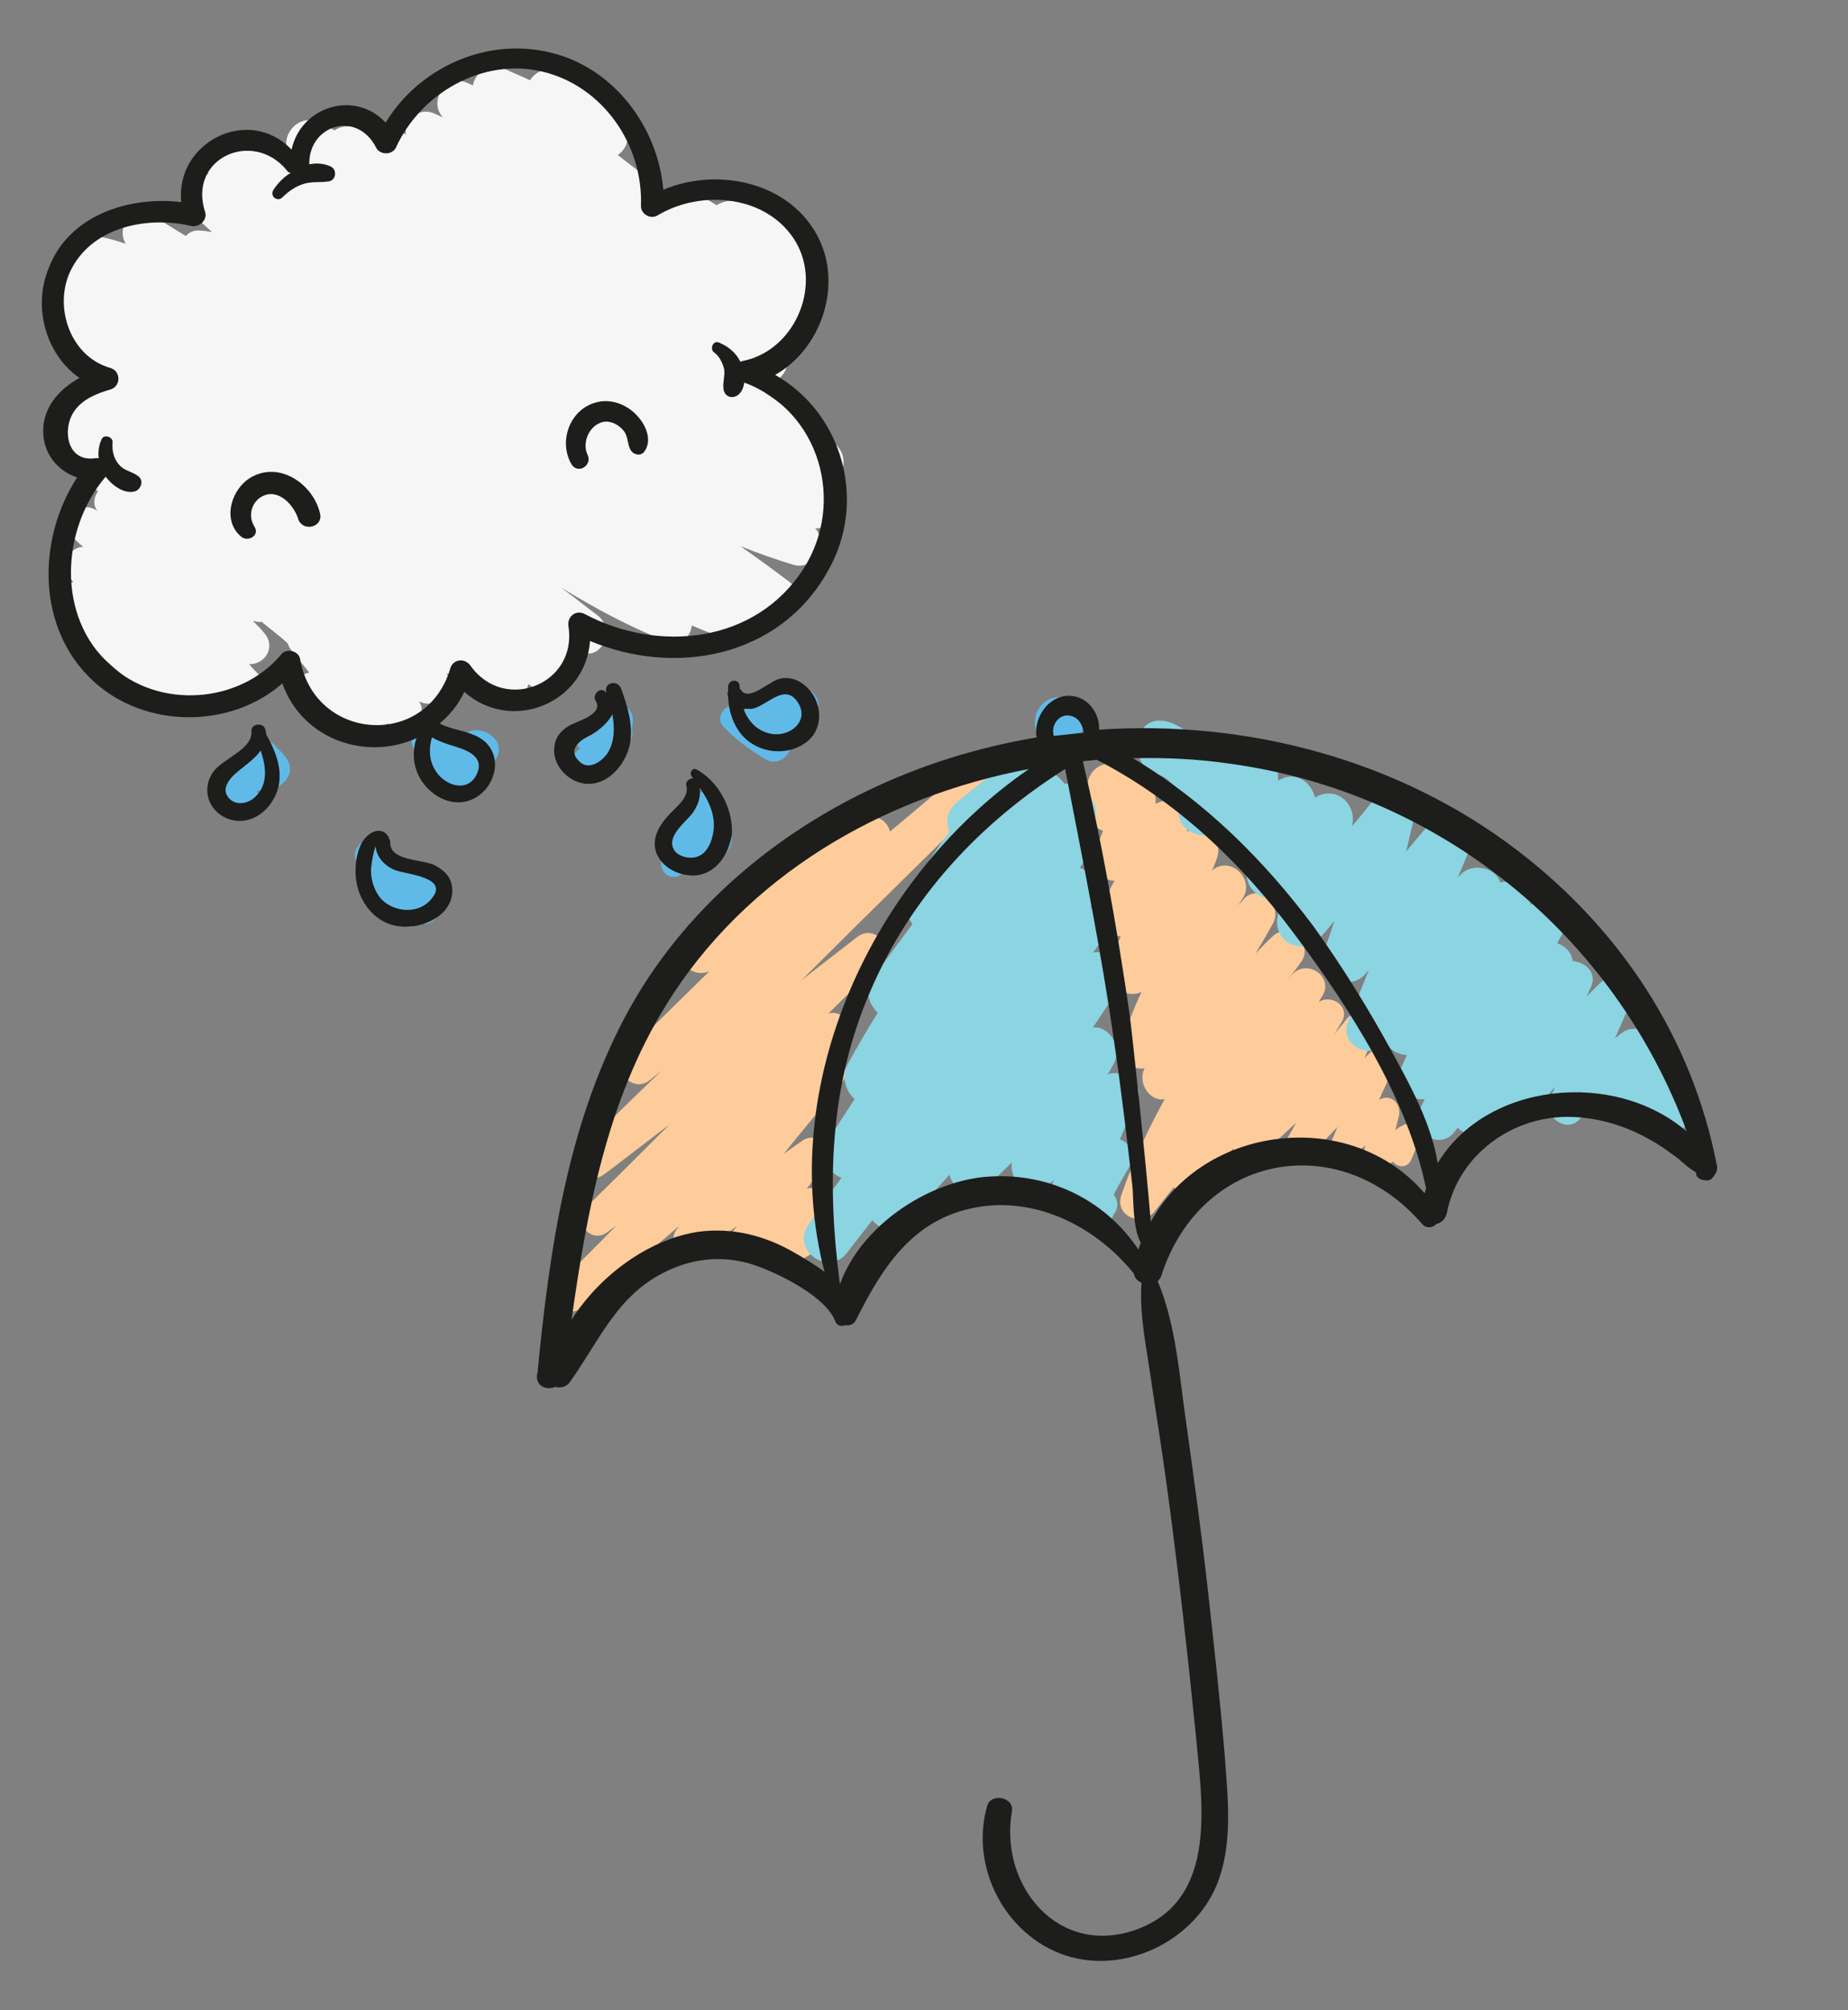 <?xml version="1.0" encoding="utf-8"?>
<!-- Generator: Adobe Illustrator 19.0.0, SVG Export Plug-In . SVG Version: 6.00 Build 0)  -->
<svg version="1.1" id="Capa_1" xmlns="http://www.w3.org/2000/svg" xmlns:xlink="http://www.w3.org/1999/xlink" x="0px" y="0px"
	 viewBox="0 0 239.6 260.6" style="enable-background:new 0 0 239.6 260.6;" xml:space="preserve">
<rect x="0" y="0" width="239.6" height="260.6" fill="#808080" stroke="none"/>
<style type="text/css">
	.st0{fill:#60BAE8;}
	.st1{fill:#F6F6F6;}
	.st2{fill:#1D1D1B;}
	.st3{fill:#FDCC9A;}
	.st4{fill:#8BD4E2;}
</style>
<g id="XMLID_2_">
	<path id="XMLID_31_" class="st0" d="M35.5,96.5c-1.3-1.4-3.8,0-3.2,1.8c0,0,0,0,0,0c-0.7,0-1.3,0-2,0.1c-1.5,0.1-2.4,1.5-1.8,2.8
		c-0.9,0.1-1.4,1.4-0.4,2.1c0.9,0.6,1.9,1.1,2.8,1.7c1.2,0.8,3.1-0.5,2.6-2c-0.1-0.2-0.1-0.4-0.2-0.5c1.5,0,3-0.3,3.8-1.4
		C38.5,99.1,36.7,97.8,35.5,96.5z"/>
	<path id="XMLID_30_" class="st0" d="M57.3,115.8c0.6-0.9,0.3-2.6-0.8-3.1c-1.2-0.5-2.6-0.5-3.6,0.3c-1.2-1.1-2.3-2.3-3.3-3.6
		c-1.3-1.6-4.1,0.1-3.5,2c1.1,3.4,3.1,7,6.5,8.7c0.6,0.3,1.3-0.1,1.5-0.6c1.9,1.1,3.9-1.5,2.8-3.2C57,116.2,57.2,116,57.3,115.8z"/>
	<path id="XMLID_29_" class="st0" d="M64.4,96.1c-1-1.5-3.2-2-4.6-0.6c-0.1,0.1-0.3,0.3-0.4,0.4c-0.9-0.6-1.9-1.1-2.9-1.6
		c-1.8-0.8-4,0.9-2.8,2.8c1.4,2.4,3.3,5,5.6,6.6c0.9,0.6,1.8-0.2,1.8-1.1c0.6,0,1.2-0.3,1.6-0.7c0.6-0.6,1-1.3,1-2.1
		c0-0.3,0-0.6,0-0.8c0,0,0.1,0,0.1-0.1c0,0,0.1-0.1,0.1-0.1C64.7,98.3,64.9,97,64.4,96.1z"/>
	<path id="XMLID_28_" class="st0" d="M82,92.8c-0.3-0.9-1.1-1.7-2.1-1.7c-1.4,0-2.2,0.9-2.5,2c-0.6,0.2-1.1,0.4-1.7,0.6
		c-1,0.5-1.4,2.1-0.8,3c0.1,0.1,0.2,0.3,0.3,0.4c-0.1,0-0.1,0.1-0.2,0.1c-0.6,0.4-0.9,1.3-0.2,1.9c0.9,0.8,2.1,0.9,3.2,1.1
		c1.3,0.3,2.9-0.9,2.3-2.3c-0.1-0.2-0.2-0.4-0.2-0.6c1-0.2,1.9-1.2,1.9-2.3C81.8,94.3,82.2,93.6,82,92.8z"/>
	<path id="XMLID_27_" class="st0" d="M94.6,107.5c-0.1-0.4-0.3-1.1-0.7-1.4c0,0,0,0,0,0c1.3-2.3-2.2-4.6-4.1-2.8
		c-0.7,0.7-1,1.5-1.1,2.4c-1.6-0.3-3.1,1.1-2.7,2.9c0.1,0.6,0.3,1.1,0.5,1.5c0,0-0.1,0.1-0.1,0.1c-0.4,0.4-0.7,1-0.7,1.6
		c0,1.1,0.7,1.9,1.7,1.9c0.7,0,1.1-0.4,1.2-1c0.1,0,0.2,0,0.3-0.1c0.2,0,0.4-0.1,0.6-0.2c0.5-0.2,0.9-0.5,1.2-1
		c0.2,0.1,0.5,0.1,0.7,0.2c1,0.2,2.3-0.1,2.8-1.1C94.9,109.7,95,108.7,94.6,107.5z"/>
	<path id="XMLID_26_" class="st0" d="M104.2,89.1c-1.8-0.6-3.9,0.1-4.9,1.7c-1.2-0.3-2.5,0.4-2.9,1.5c-0.3-0.2-0.5-0.3-0.8-0.5
		c-1.4-1-3,1.2-1.8,2.4c1.6,1.7,3.4,3,5.4,4.2c1.4,0.9,3-0.1,3.3-1.5c1.3-0.2,2.2-1.6,2.1-2.9c0.1-0.1,0.3-0.1,0.4-0.2
		c0.8-0.5,1-1.3,1.1-2.2C106.2,90.4,105.2,89.4,104.2,89.1z"/>
	<path id="XMLID_25_" class="st1" d="M107.5,63.1c-0.2-0.1-0.3-0.2-0.5-0.3c2.3-0.3,3.4-3.6,1.1-5.4c-3.3-2.5-6.7-5-10.1-7.3
		c0.2-0.2,0.4-0.4,0.5-0.7c2.2,0.9,4.1-1.4,3.5-3.4c1.5-0.6,2.3-2.9,1.2-4.5c2.7,0.5,5.3-2.7,2.9-5.2c-0.2-0.2-0.4-0.4-0.6-0.6
		c1.2-0.9,1.8-2.6,0.9-4.1c-1-1.6-2.2-3.1-3.6-4.3c-0.4-0.4-0.8-0.8-1.4-1.1c-1.3-0.9-2.8-0.4-3.7,0.5c-0.7-0.2-1.5-0.4-2.3-0.6
		c-0.9-0.2-1.8,0.1-2.5,0.5c-0.8-0.5-1.6-1-2.4-1.4c-1.2-0.7-2.4-0.4-3.4,0.3c-2.3-1.8-4.7-3.6-7-5.4c1.3-0.9,1.9-2.8,0.5-4.4
		c-0.5-0.6-1-1.1-1.6-1.7c0.3-1.1,0-2.4-1.4-3.1C75.7,10,73.9,9.3,72,9c-1.4-0.3-2.6,0.4-3.3,1.4c-1-0.5-2.1-0.9-3.1-1.4
		c-2.2-1-4,0.4-4.3,2.1c-0.1-0.1-0.3-0.2-0.4-0.2c-2.8-1.6-5.5,2-3.5,4.3c-0.3-0.1-0.6-0.3-0.9-0.4c-2.2-1.1-4.1,0.8-3.9,2.6
		c-2.5-0.7-5-1.1-7.7-1c-0.6,0-1.1,0.2-1.5,0.5c-0.7-0.3-1.3-0.7-2-1c-3.2-1.6-6.1,3.1-2.9,4.9c1,0.5,2,1.1,2.9,1.6
		c-0.5,0.1-0.9,0.3-1.2,0.6c-3.4-2.3-6.9-4.2-10.6-4c-1.8,0.1-3,2.1-2.6,3.6c-2.4-0.7-4.6,2.6-2.6,4.6c1,1,2.1,2,3.1,2.9
		c-0.5-0.1-1-0.2-1.5-0.2c-0.8-0.1-1.5,0.2-1.9,0.7c-1.5-0.9-2.9-1.8-4.4-2.7c-2.6-1.6-4.7,1.6-3.4,3.7c-0.9-0.3-1.9-0.6-2.8-0.8
		c-1.8-0.4-2.9,0.8-3,2.2c-2.2-0.8-4.1,2.3-2.4,4.1c0,0,0,0,0.1,0.1c-1.6,0-3.2,1.9-2.1,3.5c1.5,2.2,3.3,4.2,5.3,6.1
		c-0.9,0.8-1.3,2-0.5,3.1c0,0,0,0,0,0c-0.8,0.2-1.7,0.6-2.5,1.3c-0.9,0.7-0.9,1.9-0.5,2.9c-0.7,0.4-1.1,1.1-1.2,2.1
		c-0.1,2,0.9,3.2,2.3,4.4c1.2,1.1,2.5,2.1,3.7,3.1c-0.5,0.7-0.7,1.7-0.1,2.5c-0.1,0-0.1-0.1-0.2-0.1c-2.3-1.4-4.8,1.9-2.8,3.7
		c0.4,0.4,0.8,0.8,1.2,1.1C9,70.9,7.6,73.3,9,74.9c0.2,0.2,0.4,0.4,0.5,0.6c-1.4,0-2.7,1.7-1.8,3.1c4.1,5.9,9.4,10.7,15.9,13.7
		c1.4,0.7,2.6-0.2,3-1.3c0.2,0.2,0.5,0.3,0.7,0.5c1.3,0.9,2.5,0.1,2.9-1c0,0,0,0,0,0c2.2,1.9,5.2-1.1,3.2-3.2
		c-0.4-0.4-0.8-0.8-1.1-1.2c2,0.1,3.6-2.2,1.9-4.1c-0.4-0.5-0.9-1-1.4-1.5c0,0,0,0,0.1,0c0.4,0.1,0.7,0.2,1,0.1
		c1.1,0.9,2.3,1.8,3.4,2.8c0.1,0.3,0.2,0.5,0.4,0.8c0.8,1,1.6,2,2.4,3c-2,0.4-3,3.7-0.8,4.6c1.4,0.6,2.6,1.2,3.9,2.3
		c1,0.8,2.2,0.7,3.1,0.2c0.4,0.1,0.8,0.3,1.3,0.4c1.1,0.4,2.1-0.1,2.6-0.9c0.1,0,0.1,0.1,0.2,0.1c2.3,1.8,5.4-0.9,3.9-3
		c2.3,1.3,4.9-1.6,3.6-3.6c2.5,1.1,5,2.2,7.6,3.2c1.6,0.6,2.7-0.5,3-1.8c0.4,0.3,0.8,0.5,1.1,0.8c1.9,1.2,3.9-0.7,3.7-2.5
		c1-0.4,1.8-1.6,1.7-2.7c2.7,1.8,5-2.5,2.5-4.5c-1.6-1.2-3.1-2.4-4.7-3.6c4.4,2.7,8.9,5.1,13.7,7c1.8,0.7,3-0.6,3.2-2.1
		c1.9,0.8,3.9,1.6,5.9,2.2c2.5,0.7,4-2,3-3.9c0.3,0.2,0.7,0.4,1,0.6c3,1.9,5.4-2.6,2.7-4.6c-2.1-1.6-4.2-3.1-6.3-4.6
		c2.2,0.9,4.5,1.7,6.8,2.4c2.8,0.9,4.6-2.8,2.9-4.7C108.5,68.6,110.3,64.9,107.5,63.1z"/>
	<g id="XMLID_3_">
		<path id="XMLID_21_" class="st2" d="M100.5,48.6c5.9-3.3,8.7-11.4,5.7-17.6c-3.6-7.4-13.1-9.4-20.2-6.4
			c-0.7-8.2-6.5-15.9-14.7-17.8C63,4.8,54.3,8.8,50,15.9c-4-4.3-11-2.1-12.2,3.5c-5.5-5.8-15.1-1-14.3,6.8
			c-6.8-0.8-14.6,1.7-17.2,8.6C4.2,39.9,6,46,10.3,49c-2.7,1.5-4.8,3.9-4.7,7.1c0.1,2.9,2,5,4.4,5.8c-5.2,8-5.3,19.6,2.1,26.4
			c6.7,6.2,17.8,6.2,24.5,0.3c2.7,7.5,11.1,10,17.4,7.1c-0.5,1.5-0.5,3.1,0.2,4.7c1.2,2.6,4.3,4.5,7.1,3.2c2.2-1,3.6-3.9,2.5-6.2
			c-1.3-2.7-4.5-2.4-6.8-3.6c1.3-1.1,2.4-2.4,3.2-4.1c6.1,5.4,15.7,1.5,16.3-6.6c11,4.6,24.5,2.2,30.8-9
			C112.5,65.1,109.3,53.6,100.5,48.6z M61.8,100.4c-1.2,2.5-4.3,1.4-5.4-0.6c-0.8-1.3-0.8-2.8-0.4-4.2c0.7,0.4,1.5,0.7,2.4,1
			C60.1,97.1,63,97.9,61.8,100.4z M104.2,73.7c-6.2,9.7-18.8,11-28.4,5.9c-1.2-0.6-2.3,0.4-2.1,1.6c1.2,7.5-8.3,11.3-12.7,5.1
			c-0.7-1-2.2-0.9-2.6,0.3c-3.1,10.6-17.7,9.5-19.5-1.2c-0.2-1-1.7-1.4-2.4-0.6c-5.4,6.5-16,7.2-22.2,1.4C7.3,80,7.9,68.6,13.7,61.8
			c0,0,0,0,0,0c0.8,1.1,2.4,2.3,3.8,1.9c0.7-0.2,1.2-1.3,0.5-1.9c-0.8-0.7-1.9-0.7-2.6-1.6c-0.7-0.8-0.9-1.9-0.8-2.9
			c0-0.7-1.1-1-1.4-0.4c-0.4,0.8-0.5,1.7-0.4,2.5c-0.1,0-0.3,0-0.4,0C8.6,60,8,55.5,9.7,53.2c1.1-1.5,2.9-2.2,4.6-2.7
			c1.4-0.4,1.4-2.4,0-2.8c-5.3-1.5-7.5-8.2-5-12.9c2.9-5.5,10-6.8,15.5-5.5c1,0.2,2.1-0.7,1.8-1.8c-2.3-7,6.2-10.8,10.6-5.4
			c0.1,0.2,0.3,0.3,0.5,0.3c0,0,0,0,0,0c-1,0.6-1.8,1.5-2.3,2.3c-0.4,0.8,0.6,1.5,1.2,0.9c0.8-0.8,1.8-1.5,2.9-1.8
			c1.1-0.3,2.1-0.1,3.2-0.3c0.9-0.2,1-1.5,0.2-1.9c-0.8-0.4-1.8-0.5-2.8-0.3c-0.1-5.1,6.2-7.1,8.7-2.1c0.5,0.9,2,0.9,2.5,0
			c3.2-7.1,11.3-11.8,19.1-9.9c7.8,1.9,13,9.5,12.7,17.4c0,1.1,1.3,1.8,2.2,1.2c5.7-3.4,14.3-2.6,17.9,3.5
			c3.4,5.9-0.3,14.1-6.9,15.4c-0.1,0-0.2,0.1-0.3,0.1c-0.6-1.2-1.6-2-2.8-2.5c-0.8-0.3-1.2,0.9-0.6,1.3c0.7,0.5,1.1,1.4,1.3,2.2
			c0.1,0.9-0.2,1.6-0.1,2.5c0.1,1,1.1,1.4,1.9,0.8c0.5-0.4,0.7-1,0.8-1.6C106.4,53.3,109.6,65.2,104.2,73.7z"/>
		<path id="XMLID_20_" class="st2" d="M41.5,66.6c-0.8-3.6-4.9-6.7-8.6-4.9c-2.8,1.3-4.3,5.7-1.6,7.9c0.9,0.7,2.4-0.2,1.7-1.3
			c-0.9-1.4-0.4-3.3,1.1-4c2.1-1,4.1,1.3,4.6,3.1C39.4,69,41.9,68.3,41.5,66.6z"/>
		<path id="XMLID_19_" class="st2" d="M82.7,54c-1.2-1.4-3.2-2.3-5.1-1.9c-3.6,0.7-5.3,5-3.5,8.1c0.8,1.3,2.7,0.2,2.1-1.2
			c-0.8-1.6,0.2-3.9,2-4.3c1-0.2,2.1,0.4,2.7,1.2c0.6,0.8,0.4,1.7,0.9,2.5c0.3,0.5,1.2,0.8,1.7,0.2C84.6,57.2,83.8,55.2,82.7,54z"/>
		<path id="XMLID_16_" class="st2" d="M80.5,89.2c-0.5-1.1-2.2-0.7-1.9,0.5c0,0,0,0.1,0,0.1c-0.1-0.1-0.1-0.1-0.2-0.2
			c-0.7-0.5-1.6,0.5-1.2,1.2c1.2,1.9-2.6,2.7-3.6,3.4c-0.9,0.6-1.6,1.4-1.7,2.5c-0.4,2.2,1.4,4.3,3.4,4.8c2.4,0.6,4.5-1,5.6-3
			C82.6,95.6,81.6,92.2,80.5,89.2z M78.8,97.6c-0.8,1.2-2.6,2.4-3.8,1c-1.3-1.3,0-2.5,1.2-3.1c1.1-0.5,2.6-1.7,3.2-2.9
			C79.7,94.4,79.7,96.1,78.8,97.6z"/>
		<path id="XMLID_13_" class="st2" d="M34.5,95.2c0-0.2,0-0.4-0.1-0.6c-0.2-1-1.9-0.8-1.8,0.2c0.2,2.3-3.6,3.5-4.9,5.2
			c-1.5,2-0.9,4.7,1.3,5.9c2.4,1.3,5.1,0.1,6.4-2.2C37.1,100.9,36,97.8,34.5,95.2z M33.1,103.3c-0.9,0.9-2.5,1.2-3.4,0.2
			c-0.9-1-0.3-2,0.4-2.8c1.2-1.2,2.8-2.1,3.7-3.4C34.5,99.4,34.8,101.7,33.1,103.3z"/>
		<path id="XMLID_10_" class="st2" d="M104.4,88.9c-0.9-0.8-2.1-1.2-3.3-0.9c-1.2,0.2-4,3-5,1.5c0-0.1-0.1-0.1-0.2-0.2
			c0-0.1,0-0.2,0-0.3c0-1-1.4-1-1.5,0c0,0.2,0,0.4,0,0.6c-0.1,0.2-0.1,0.4,0,0.7c0,0,0,0,0,0c0.1,2.6,1.2,5.2,3.6,6.4
			c2.3,1.2,5.5,0.9,7.3-1.2C106.8,93.6,106.4,90.6,104.4,88.9z M99.8,95.1c-1.7-0.4-2.8-1.6-3.4-3.2c0.3,0,0.7,0,1.1,0
			c2-0.4,4.2-3.4,5.9-0.9C105.1,93.5,102.3,95.7,99.8,95.1z"/>
		<path id="XMLID_7_" class="st2" d="M90.4,99.8c-0.6-0.4-1.1,0.4-0.7,0.9c0.1,0.1,0.1,0.2,0.2,0.2c-0.5,0-1.1,0.4-0.9,1
			c0.4,1.6-1.6,2.9-2.5,4c-0.8,0.9-1.5,2-1.6,3.2c-0.2,2.7,2.6,4.5,5.1,4.4c2.8-0.1,4.6-2.8,4.9-5.5C95,104.8,93.2,101.4,90.4,99.8z
			 M92.5,107.8c-0.2,1.3-0.8,2.9-2.2,3.3c-1,0.3-2.6-0.1-3-1.1c-0.8-1.7,1.7-3.5,2.5-4.6c0.7-1,1.1-2.1,0.9-3.3
			C91.9,103.8,92.8,105.7,92.5,107.8z"/>
		<path id="XMLID_4_" class="st2" d="M58.6,114.9c-0.2-1.4-1.2-2.2-2.4-2.8c-1.6-0.7-5.7-0.5-5.6-2.9c0-0.2-0.1-0.4-0.2-0.6
			c0-0.1,0-0.1-0.1-0.2c-0.6-1-1.8-0.8-2.6-0.1c-1.2,1-1.6,3-1.6,4.5c-0.1,3.5,2.2,6.9,5.7,7.3C54.9,120.5,59.1,118.5,58.6,114.9z
			 M55.7,116.8c-1.7,1.8-4.9,1.4-6.4-0.4c-0.8-1-1.2-2.3-1.2-3.6c0-0.3,0.2-2,0.6-3.1c0.1,1.4,1.1,2.5,2.5,3.1
			C52.7,113.4,58.7,113.7,55.7,116.8z"/>
	</g>
</g>
<g id="XMLID_44_">
	<path id="XMLID_42_" class="st3" d="M145.4,154.9c1.5-4.3,3.4-8.4,5.6-12.4c-1.8,0.4-3.6-2-2.6-4c-1.8,0.3-3.7-1.2-3-3.4
		c0.8-2.2,1.6-4.4,2.6-6.5c-1.8,0.9-4.1-0.6-3.9-2.7c0.1-1.7,0.6-3.1,1.2-4.5c-1.9-0.1-3.5-2.5-2.3-4.5c0.5-0.9,1-1.8,1.5-2.7
		c-1.8-0.1-3.5-1.7-2.6-3.8c0.4-0.9,0.8-1.8,1.1-2.7c-1.1-0.4-2-1.4-1.8-2.9c0-0.4,0.1-0.7,0.2-1c-0.9-1.5-0.5-4,1.7-4.7
		c1.4-0.5,2.1-0.3,3.5,0.1c1.2,0.3,1.9,1.4,1.9,2.5c0.9,0.5,1.5,1.3,1.3,2.5c0.3-0.1,0.5-0.2,0.8-0.3c2.1-0.7,4.1,1.9,3.3,3.8
		c0,0,0,0,0,0.1c2.2-1,4.7,0.9,3.9,3.4c-0.2,0.6-0.4,1.2-0.7,1.7c2.3-2.1,5.7,1,4,3.6c-0.2,0.3-0.4,0.7-0.7,1c0.3-0.3,0.6-0.6,0.9-1
		c2.1-2.1,5.1,1,3.7,3.3c-0.7,1.3-1.5,2.6-2.2,3.8c0.7-0.7,1.4-1.5,2.2-2.2c2-2,5.4,1,3.7,3.3c-0.6,0.9-1.3,1.7-1.9,2.6
		c0.2-0.3,0.4-0.5,0.6-0.8c1.9-2.4,5.7,0.1,4,2.7c-0.1,0.2-0.3,0.4-0.4,0.7c1.7-1.1,4.2,0.7,2.9,2.7c-0.3,0.5-0.6,1-0.9,1.5
		c0.5-0.7,1.1-1.3,1.6-2c1.4-1.7,4.6-0.4,3.7,1.9c-0.5,1.1-0.9,2.1-1.4,3.2c0.3-0.3,0.5-0.5,0.8-0.8c1.3-1.2,3.7,0.3,3,2
		c-0.6,1.4-1.3,2.8-1.9,4.2c1.4-0.9,2.9,0.4,2.6,2c-0.2,0.7-0.3,1.3-0.5,1.9c0.3-0.2,0.5-0.4,0.8-0.5c1.1-0.8,3.1,0.1,2.4,1.6
		c-0.4,0.9-0.7,1.8-1.1,2.7c-0.5,1.2-1.8,1.1-2.4,0.3c-0.4,0.3-0.9,0.6-1.3,1c-1.4,1-3-0.2-2.6-1.8c0.1-0.4,0.2-0.9,0.3-1.3
		c-0.5,0.5-1.1,0.9-1.6,1.4c-1.3,1.1-3.5-0.2-2.8-1.9c0.3-0.6,0.5-1.2,0.8-1.9c-1.1,1.2-2.2,2.3-3.2,3.5c-1.6,1.8-4.6,0-3.2-2.2
		c0.4-0.6,0.7-1.2,1-1.8c-1.6,1.5-3.2,3-4.9,4.5c-1.3,1.1-3,0.1-3.2-1.2c-1.4,1.6-2.7,3.2-4.1,4.9c-1.1,1.4-2.8,1.1-3.6,0.1
		c-0.8,1-1.5,1.9-2.3,2.9C148.2,159.3,144.4,157.7,145.4,154.9z"/>
	<path id="XMLID_41_" class="st3" d="M72.9,166c2.3-2.4,4.7-4.7,7-7.1l-1.1,0.8c-2.1,1.7-4.7-1.3-2.8-3.2c3.6-3.5,7.2-7.1,10.8-10.7
		c-2.8,2.1-5.6,4.3-8.4,6.4c-2.3,1.8-5-1.3-2.9-3.3c3.4-3.4,6.8-6.8,10.3-10.1c-0.5,0.4-1,0.8-1.5,1.2c-2.3,1.9-5.2-1.4-3.1-3.5
		c3.6-3.5,7.2-7.1,10.8-10.6c-2.6,1.2-5.3-2.2-3-4.4c1.5-1.4,3-2.7,4.5-4.1c0-0.6,0.2-1.3,0.8-1.7c1.7-1.2,3.3-2.5,5-3.7
		c1.2-0.8,2.4-0.6,3.3,0c3.1-2,6.3-3.9,9.5-5.7c1.5-0.9,2.9,0.1,3.3,1.5c3.7-3.1,7.4-6.2,11.1-9.4c2.3-1.9,5.1,1.4,3,3.4
		c-8.5,8.4-17.1,16.8-25.6,25.3c2.4-1.9,4.8-3.7,7.2-5.6c2.3-1.8,5,1.3,2.9,3.4c-2.2,2.2-4.4,4.3-6.6,6.5c2-0.6,3.9,2.1,2.1,3.9
		c-0.5,0.5-1,1.1-1.6,1.6c1.4,0.4,2.4,2,1.3,3.4c-2.5,3.1-5.1,6.2-7.6,9.3c0.8-0.6,1.6-1.1,2.4-1.7c1.8-1.3,4.7,0.7,3.2,2.8
		c-0.9,1.1-1.7,2.3-2.6,3.4c1.7-0.5,3.2,1.6,2.2,3.1c-0.4,0.7-0.9,1.3-1.3,2c1.6-0.4,2.7,1.7,1.1,2.6c-1.7,0.9-3.3,1.9-5,2.8
		c-1.8,1-3.4-1.2-2.4-2.8c0,0,0,0,0,0c-0.4,0.2-0.8,0.5-1.3,0.7c-1.8,1-3.9-1.4-2.7-3.1c0.1-0.1,0.2-0.2,0.3-0.4
		c-1.5,1.1-3,2.1-4.5,3.2c-1.8,1.3-4.9-0.8-3.2-2.9c0.1-0.1,0.2-0.2,0.2-0.3c-4.1,3.5-8.2,7-12.4,10.4
		C73.6,171.4,70.8,168.1,72.9,166z"/>
	<path id="XMLID_40_" class="st4" d="M151.1,93.5c2,0.4,3.3,1.9,4.9,2.8c1.3-0.6,2.9,0,3.9,1c0.3-0.2,0.6-0.4,0.9-0.6
		c1.7-1.1,4.7,0.4,4.8,2.4c0.1,0.7,0.1,1.4,0.1,2.1c0.1,0,0.1-0.1,0.2-0.1c2.1-1.2,4.1,0.3,4.6,2.3c2.6-1.6,5.5,0.7,4.8,3.7
		c0.8-0.9,1.5-1.8,2.3-2.8c2.3-2.8,6.4-0.7,5.5,2.8c-0.3,1.1-0.5,2.2-0.8,3.3c1-1.2,2.1-2.5,3.1-3.7c2.1-2.5,6.9-0.7,5.4,2.8
		c-0.6,1.4-1.2,2.9-1.8,4.3c0.1-0.1,0.1-0.2,0.2-0.2c1.5-1.9,4.7-1.2,5.3,0.8c2-0.4,4.3,0.8,3.9,2.9c2.4-2,5.9,0.7,4.2,3.7
		c-0.2,0.4-0.5,0.9-0.7,1.3c1,0.3,1.9,1.2,2,2.3c1.6,0.1,3.2,1.5,2.4,3.3c-0.2,0.4-0.4,0.9-0.6,1.3c0.6-0.6,1.1-1.1,1.7-1.7
		c1.7-1.7,4.9,0.4,3.9,2.7c-0.6,1.5-1.3,3-1.9,4.4c0.3-0.2,0.6-0.5,0.9-0.7c1.6-1.2,3.9-0.2,3.8,1.9c0,0.1,0,0.1,0,0.2
		c1.8-0.9,3.9,0.6,3.3,2.8c-0.2,0.8-0.4,1.5-0.6,2.3c0.2,0,0.4-0.1,0.6-0.1c1.2-0.1,2.2,0.7,2.1,1.9c-0.1,1.6-0.2,1.8-1.1,3.2
		c-1,1.4-2.6,0.6-2.8-0.7c-0.3,0.1-0.6,0.3-0.9,0.5c-1.3,0.6-3.3-0.4-3-2.1c0-0.1,0.1-0.2,0.1-0.4c-1.4,0.9-3.6,0.1-3.7-1.5
		c-1.2,1.1-2.3,2.1-3.4,3.3c-1.6,1.7-4.6-0.4-3.8-2.6c0.2-0.6,0.5-1.1,0.7-1.7c-0.8,1-1.6,1.9-2.4,2.9c-1.2,1.5-3.5,1.1-4.3-0.2
		c-0.6,0.8-1.2,1.6-1.8,2.4c-1.1,1.5-3.1,1.3-4.1,0.2c-0.1,0.1-0.2,0.3-0.3,0.4c-2.1,2.9-6.2,0-4.5-3.1c0.2-0.3,0.4-0.7,0.5-1
		c-2,0.2-4.2-1.4-3.2-3.7c0.3-0.7,0.6-1.3,0.9-2c-1.1-0.1-2.1-0.6-2.6-1.5c-2,2.2-6.3,0.3-5-2.9c0.9-2.2,1.8-4.5,2.7-6.7
		c-0.1,0.2-0.3,0.3-0.4,0.5c-2.1,2.5-6.8,0.7-5.5-2.8c0.5-1.3,1-2.7,1.4-4c-0.6,0.7-1.1,1.4-1.7,2c-2.3,2.8-6.5,0.7-5.6-2.8
		c0.2-0.8,0.4-1.6,0.6-2.4c-2.3,1.2-5.3-0.9-4.6-3.9c0.1-0.6,0.3-1.2,0.4-1.7c-1.7,0.1-3.4-1.3-3.5-3c-2.5,1.9-7-0.1-5.5-3.7
		c0.2-0.3,0.3-0.6,0.4-1c-1.2-0.8-2.3-2.3-3.2-2.4C146.1,99.6,146.7,92.6,151.1,93.5z"/>
	<path id="XMLID_39_" class="st4" d="M104.8,158.8c1.4-2,2.8-4.1,4.3-6.1c-1.8-0.7-3-2.9-1.7-4.9c1.1-1.8,2.3-3.6,3.4-5.3
		c-1.2-1.1-1.8-3-0.8-4.7c1.2-2.2,2.5-4.4,3.8-6.5c-1.2-1.2-1.8-3-0.6-4.6c1.7-2.3,3.4-4.6,5.1-6.9c-0.9-1.2-1.2-2.9-0.3-4.4
		c1.6-2.6,3.3-5.1,5.1-7.6c-0.5-1.2-0.4-2.7,1.1-3.9c2.1-1.7,4.1-3.3,6.2-5c2.3-1.8,4.6-0.8,5.6,1.1c0.8,0.3,1.5,0.9,2,1.6
		c2.6-0.2,5.4,3.1,3.4,5.6c-0.2,0.2-0.4,0.5-0.6,0.7c0.6,1,0.8,2.3-0.1,3.6c-0.2,0.3-0.5,0.7-0.7,1c1.8,0.6,3.1,2.7,1.7,4.7
		c-0.1,0.1-0.2,0.2-0.3,0.4c1.6,0.7,2.7,2.6,1.3,4.5c-0.3,0.5-0.7,1-1,1.4c2.3-0.5,4.8,2.6,3.2,4.9c-1.1,1.6-2.1,3.2-3.2,4.8
		c2.1-0.2,3.9,2.5,2.7,4.7c-0.3,0.5-0.5,1-0.8,1.4c2.1-0.8,4.9,1.2,3.8,3.5c-0.7,1.6-1.5,3.2-2.2,4.9c1.2,0.5,2,1.7,1.4,3.2
		c-0.3,0.7-1.6,2.7-2.2,4c0.5,0.6,0.7,1.5,0.1,2.4c-0.1,0.1-0.2,0.3-0.2,0.4c-0.5,0.9-1.6,1-2.5,0.8c-0.2,0-0.4-0.1-0.5-0.1
		c-0.6-0.1-1-0.7-1.3-1.3c-2,0.8-4.6-1.2-3.6-3.5c0.1-0.3,0.2-0.6,0.4-0.8c-0.3,0.3-0.6,0.6-1,0.8c-2.3,2.1-5-0.4-4.6-2.9
		c-1.1,1.1-2.2,2.1-3.3,3.2c-1.8,1.8-4.3,0.4-4.8-1.6c-1.9,2.1-3.8,4.2-5.7,6.3c-1.4,1.5-3.2,0.9-4.3-0.4c-1.1,1.4-2.1,2.7-3.2,4.1
		C107.6,165.6,102.5,162.2,104.8,158.8z"/>
	<g id="XMLID_52_">
		<path id="XMLID_54_" class="st0" d="M135.9,96.4c1.2,0.6,2.6,0.3,3.6-0.6c0.5-0.5,1.1-1.3,1.3-2.1c0.2-0.5,0-1.1-0.2-1.5
			c-0.3-0.6-0.8-0.9-1.4-1c-0.5-0.4-1-0.7-1.7-0.8c-1.7-0.1-3.1,1.2-3.3,2.8C134,94.6,134.8,95.9,135.9,96.4z"/>
		<path id="XMLID_37_" class="st0" d="M140.5,92.4c0,0-0.1-0.1-0.1-0.1c0,0,0-0.1-0.1-0.1L140.5,92.4z"/>
	</g>
	<path id="XMLID_45_" class="st2" d="M72,179.8c0.6,0.2,1.4,0,1.8-0.5c4.1-5.7,6.3-11.8,13.3-14.8c3.7-1.6,7.7-1.7,11.5-0.2
		c2.9,1.1,8.5,3.9,9.7,7c0.2,0.6,0.8,0.7,1.3,0.5c0.6,0.1,1.1-0.1,1.4-0.7c3.6-7.2,7.7-13.5,16.4-14.7c7.6-1,14.9,2.9,19.6,8.7
		c0.1,0.6,0.5,1,1,1.2c-0.3,4.4,0.7,8.6,1.3,13c0.8,5.2,1.6,10.4,2.3,15.7c1.3,9.8,2.4,19.6,3.4,29.5c0.8,8.9,3.1,21.6-7.5,25.6
		c-10.2,3.8-18-5.6-16.3-15.3c0.3-1.8-2.7-2.4-3.2-0.7c-2.3,7.9,2.3,16.8,10.1,19.4c7.6,2.5,16.5-1.7,19.6-9
		c2.2-5.3,1.5-11.2,1.1-16.8c-0.6-7.2-1.4-14.4-2.2-21.6c-0.8-7.2-1.8-14.4-2.8-21.6c-0.9-6.1-1.3-12.7-3.7-18.4
		c0.2-0.2,0.4-0.4,0.5-0.8c5.1-15.7,23-19.1,33.8-6.6c0.5,0.6,1.4,0.5,1.8,0c0.7-0.2,1.2-0.6,1.4-1.5c1.5-7.5,8.5-12.6,16.1-12.4
		c3.6,0.1,7.2,1.2,10.3,3c1.3,0.7,2.5,1.6,3.7,2.5c0.2,0.2,1.3,1.2,2.2,1.7c0,0,0,0.1,0,0.1c0,0.2,0.1,0.5,0.3,0.6
		c0.3,0.2,0.4,0.3,0.8,0.3c0.4,0.1,0.9,0,1.1-0.4c0.1-0.1,0.2-0.3,0.3-0.4c0.2-0.3,0.3-0.8,0.2-1.1c-3.2-16.5-12.4-30.5-25.8-40.8
		c-15.4-11.8-35.1-17-54.3-15.7c0.1-1.9-1.2-3.9-3.1-4.3c-1.7-0.4-3.4,0.5-4.3,2c-0.6,0.9-0.9,2.2-0.7,3.3c-7.7,1.3-15.1,3.6-22.1,7
		c-13.2,6.4-24.7,16.6-31.5,29.7c-7.3,14-9.6,30-11.1,45.6C69.2,179.7,70.9,180.3,72,179.8z M140.5,95c-1.3,0.1-2.6,0.3-3.9,0.4
		c-0.1-0.6-0.1-1.2,0.3-1.8c0.4-0.6,1.1-1,1.9-0.8C139.8,93,140.4,94,140.5,95z M180.6,136.6c-3.1-5.7-6.5-11.2-10.3-16.5
		c-6.5-8.7-14.2-16.3-23.4-21.8c4.2-0.1,8.4,0.1,12.5,0.7c27.2,3.7,49.9,22.2,59.3,47.7c-9.4-8.1-26-6.4-32.3,4.1
		C185.6,145.8,183,141,180.6,136.6z M149.2,158.4c-0.6-7.5-2.5-25.4-2.8-27.3c-1.6-10.9-3.5-21.7-6-32.4c0.6-0.1,1.2-0.1,1.8-0.2
		c10.3,5.3,18.8,13.4,25.7,22.7c7.1,9.5,14.6,21.2,17,32.9c-0.1,0.2-0.1,0.4-0.2,0.6C175.1,143.5,156.1,145.8,149.2,158.4z
		 M108.9,166.5c-1.7-12.9-1.4-25.6,3.9-37.9c5.2-12.2,14.2-21.9,25.3-28.9c2.3,11.9,4.7,23.7,6.4,35.7c0.9,6.1,1.6,12.1,2.3,18.2
		c0.2,1.7,0,5.5,1.1,7.5c-0.1,0.3-0.2,0.6-0.3,0.9c-4.4-6.6-12-10.2-20.1-9.4C120,153.4,111.6,159,108.9,166.5z M74.1,171.1
		c2-14.1,4.6-28.4,12.2-40.7c10.3-16.8,28.1-27.1,47.1-30.7c-20.3,14-32.8,40.9-26.5,65.2c-1.3-1-2.7-1.8-3.9-2.5
		c-3.8-2.2-8-3.3-12.5-2.7C84.1,160.7,77.8,165.3,74.1,171.1z"/>
</g>
</svg>

